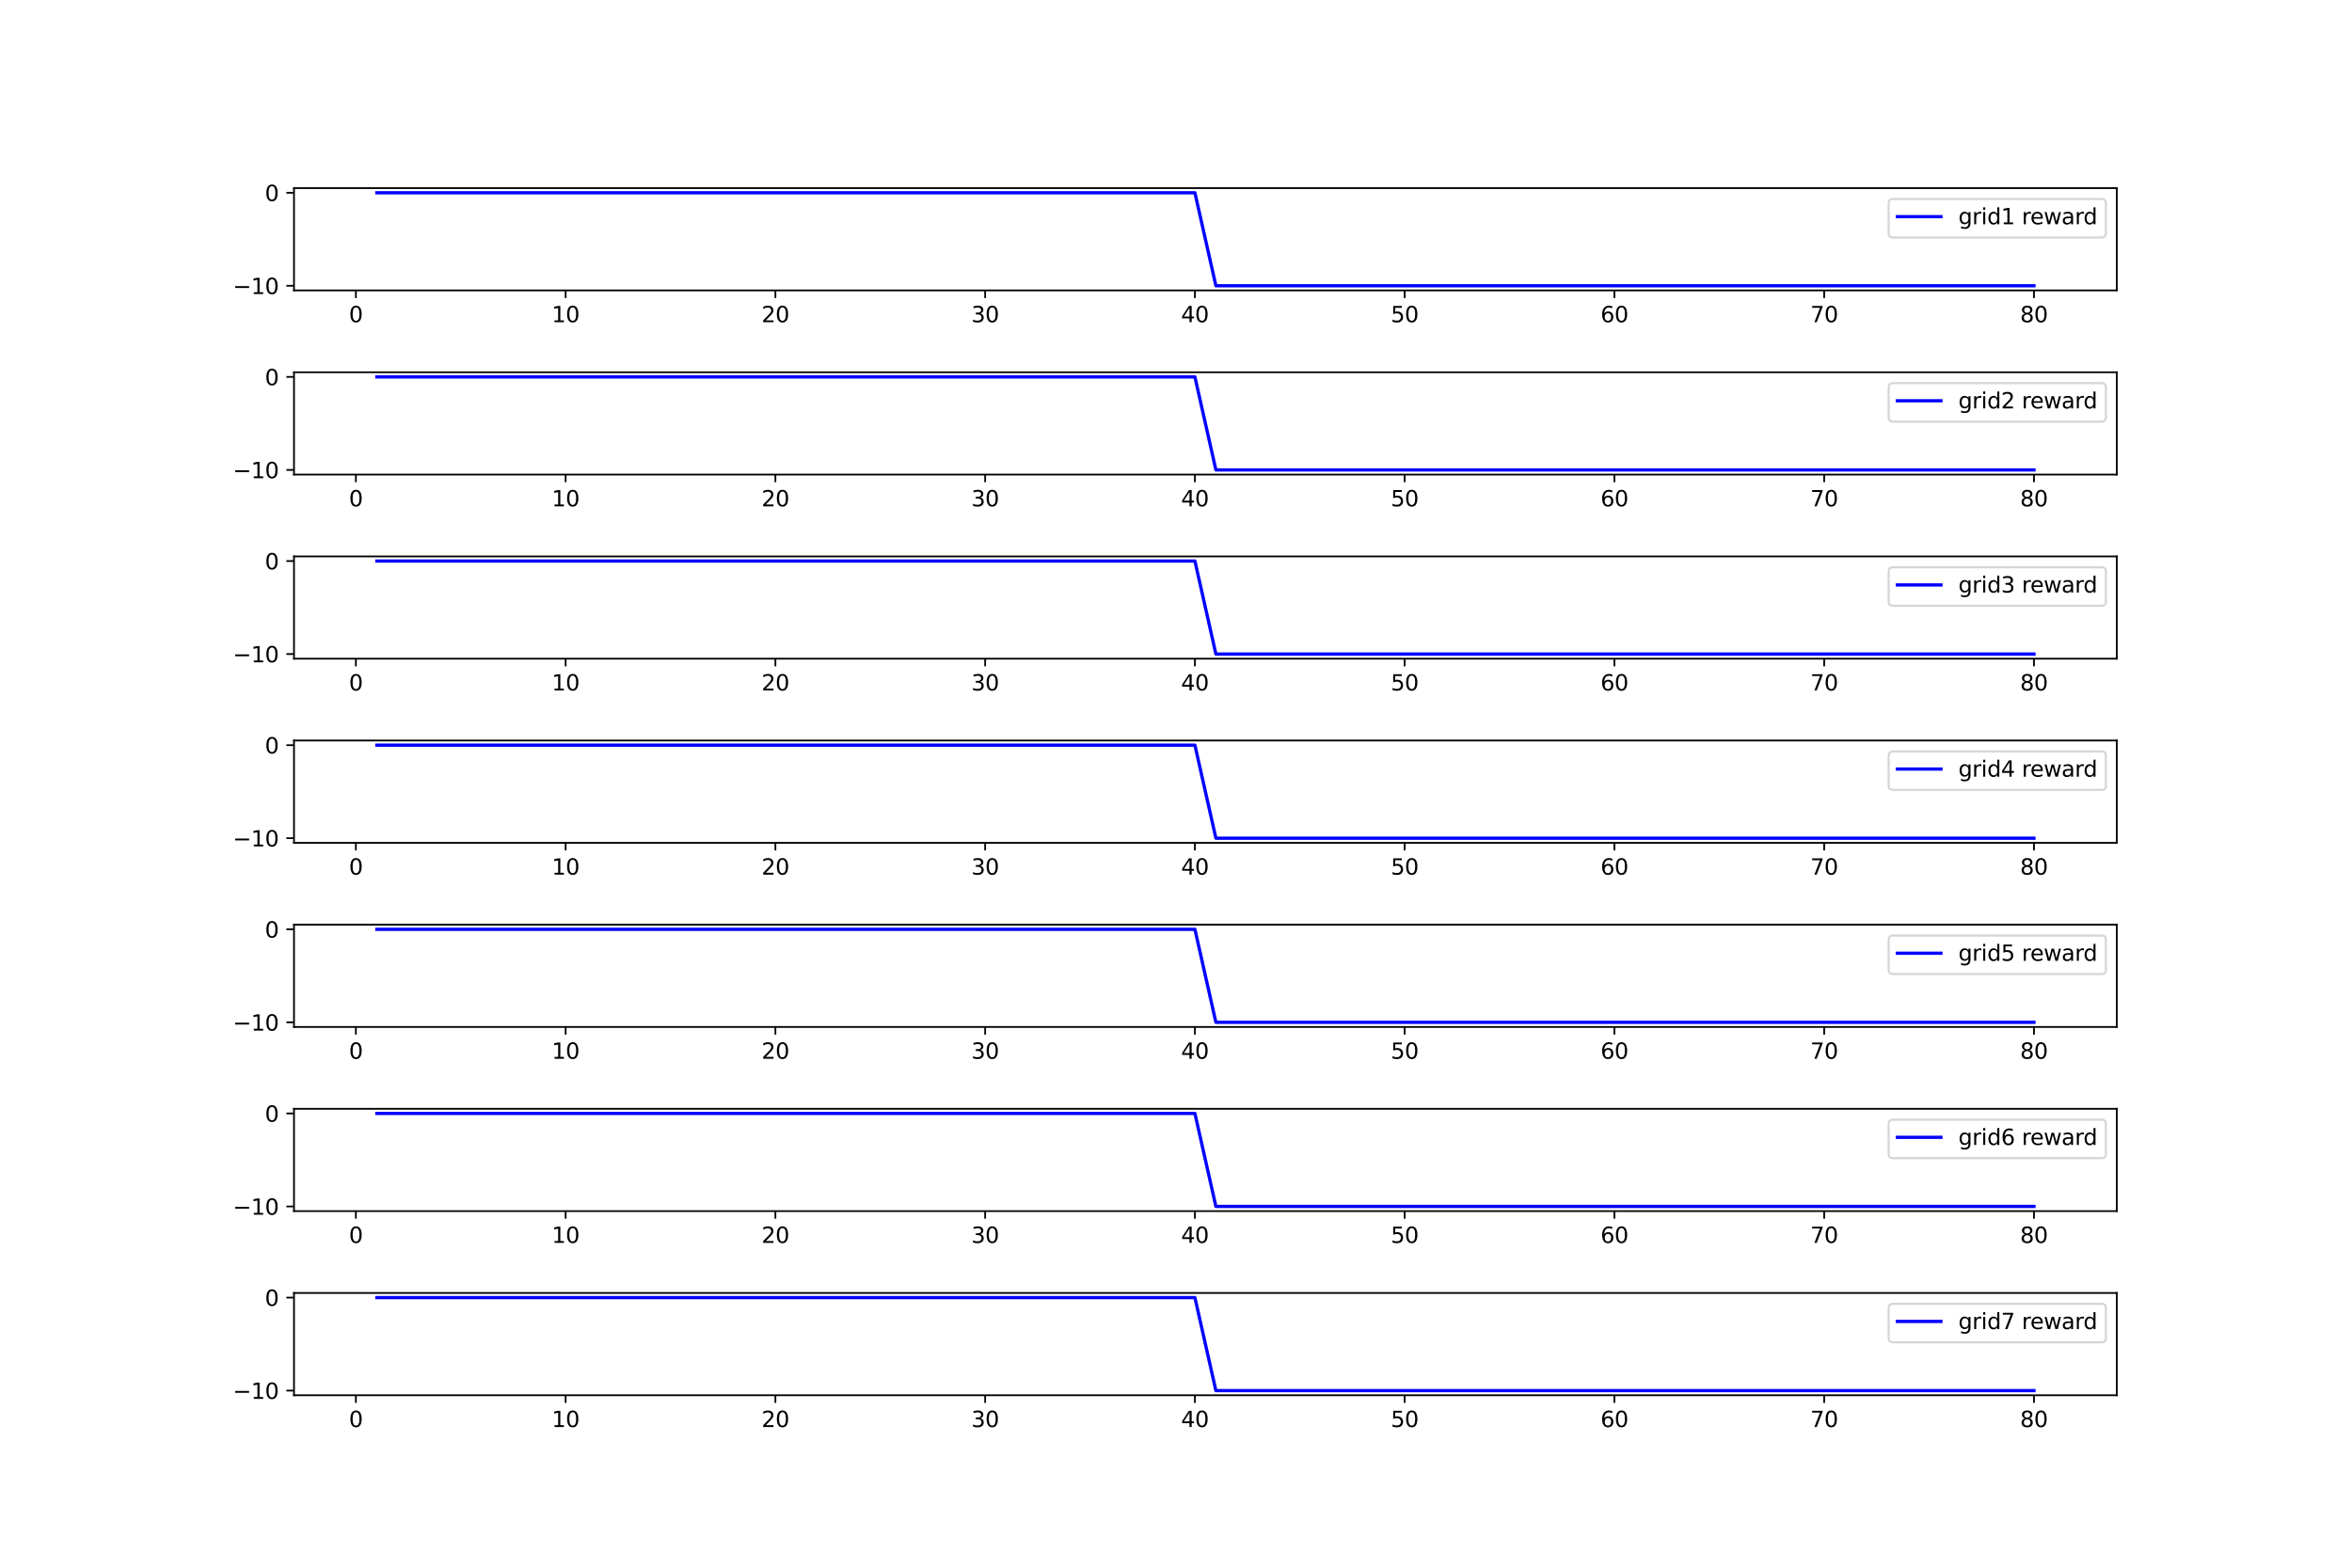 <?xml version="1.0" encoding="utf-8" standalone="no"?>
<!DOCTYPE svg PUBLIC "-//W3C//DTD SVG 1.1//EN"
  "http://www.w3.org/Graphics/SVG/1.1/DTD/svg11.dtd">
<svg xmlns:xlink="http://www.w3.org/1999/xlink" width="1080pt" height="720pt" viewBox="0 0 1080 720" xmlns="http://www.w3.org/2000/svg" version="1.1">
 <defs>
  <style type="text/css">*{stroke-linejoin: round; stroke-linecap: butt}</style>
 </defs>
 <g id="figure_1">
  <g id="patch_1">
   <path d="M 0 720 
L 1080 720 
L 1080 0 
L 0 0 
z
" style="fill: #ffffff"/>
  </g>
  <g id="axes_1">
   <g id="patch_2">
    <path d="M 135 133.383 
L 972 133.383 
L 972 86.4 
L 135 86.4 
z
" style="fill: #ffffff"/>
   </g>
   <g id="matplotlib.axis_1">
    <g id="xtick_1">
     <g id="line2d_1">
      <defs>
       <path id="m7dcbf56ebf" d="M 0 0 
L 0 3.5 
" style="stroke: #000000; stroke-width: 0.8"/>
      </defs>
      <g>
       <use xlink:href="#m7dcbf56ebf" x="163.414" y="133.383" style="stroke: #000000; stroke-width: 0.8"/>
      </g>
     </g>
     <g id="text_1">
      <!-- 0 -->
      <g transform="translate(160.232 147.981) scale(0.1 -0.1)">
       <defs>
        <path id="DejaVuSans-30" d="M 2034 4250 
Q 1547 4250 1301 3770 
Q 1056 3291 1056 2328 
Q 1056 1369 1301 889 
Q 1547 409 2034 409 
Q 2525 409 2770 889 
Q 3016 1369 3016 2328 
Q 3016 3291 2770 3770 
Q 2525 4250 2034 4250 
z
M 2034 4750 
Q 2819 4750 3233 4129 
Q 3647 3509 3647 2328 
Q 3647 1150 3233 529 
Q 2819 -91 2034 -91 
Q 1250 -91 836 529 
Q 422 1150 422 2328 
Q 422 3509 836 4129 
Q 1250 4750 2034 4750 
z
" transform="scale(0.016)"/>
       </defs>
       <use xlink:href="#DejaVuSans-30"/>
      </g>
     </g>
    </g>
    <g id="xtick_2">
     <g id="line2d_2">
      <g>
       <use xlink:href="#m7dcbf56ebf" x="259.731" y="133.383" style="stroke: #000000; stroke-width: 0.8"/>
      </g>
     </g>
     <g id="text_2">
      <!-- 10 -->
      <g transform="translate(253.369 147.981) scale(0.1 -0.1)">
       <defs>
        <path id="DejaVuSans-31" d="M 794 531 
L 1825 531 
L 1825 4091 
L 703 3866 
L 703 4441 
L 1819 4666 
L 2450 4666 
L 2450 531 
L 3481 531 
L 3481 0 
L 794 0 
L 794 531 
z
" transform="scale(0.016)"/>
       </defs>
       <use xlink:href="#DejaVuSans-31"/>
       <use xlink:href="#DejaVuSans-30" x="63.623"/>
      </g>
     </g>
    </g>
    <g id="xtick_3">
     <g id="line2d_3">
      <g>
       <use xlink:href="#m7dcbf56ebf" x="356.049" y="133.383" style="stroke: #000000; stroke-width: 0.8"/>
      </g>
     </g>
     <g id="text_3">
      <!-- 20 -->
      <g transform="translate(349.686 147.981) scale(0.1 -0.1)">
       <defs>
        <path id="DejaVuSans-32" d="M 1228 531 
L 3431 531 
L 3431 0 
L 469 0 
L 469 531 
Q 828 903 1448 1529 
Q 2069 2156 2228 2338 
Q 2531 2678 2651 2914 
Q 2772 3150 2772 3378 
Q 2772 3750 2511 3984 
Q 2250 4219 1831 4219 
Q 1534 4219 1204 4116 
Q 875 4013 500 3803 
L 500 4441 
Q 881 4594 1212 4672 
Q 1544 4750 1819 4750 
Q 2544 4750 2975 4387 
Q 3406 4025 3406 3419 
Q 3406 3131 3298 2873 
Q 3191 2616 2906 2266 
Q 2828 2175 2409 1742 
Q 1991 1309 1228 531 
z
" transform="scale(0.016)"/>
       </defs>
       <use xlink:href="#DejaVuSans-32"/>
       <use xlink:href="#DejaVuSans-30" x="63.623"/>
      </g>
     </g>
    </g>
    <g id="xtick_4">
     <g id="line2d_4">
      <g>
       <use xlink:href="#m7dcbf56ebf" x="452.367" y="133.383" style="stroke: #000000; stroke-width: 0.8"/>
      </g>
     </g>
     <g id="text_4">
      <!-- 30 -->
      <g transform="translate(446.004 147.981) scale(0.1 -0.1)">
       <defs>
        <path id="DejaVuSans-33" d="M 2597 2516 
Q 3050 2419 3304 2112 
Q 3559 1806 3559 1356 
Q 3559 666 3084 287 
Q 2609 -91 1734 -91 
Q 1441 -91 1130 -33 
Q 819 25 488 141 
L 488 750 
Q 750 597 1062 519 
Q 1375 441 1716 441 
Q 2309 441 2620 675 
Q 2931 909 2931 1356 
Q 2931 1769 2642 2001 
Q 2353 2234 1838 2234 
L 1294 2234 
L 1294 2753 
L 1863 2753 
Q 2328 2753 2575 2939 
Q 2822 3125 2822 3475 
Q 2822 3834 2567 4026 
Q 2313 4219 1838 4219 
Q 1578 4219 1281 4162 
Q 984 4106 628 3988 
L 628 4550 
Q 988 4650 1302 4700 
Q 1616 4750 1894 4750 
Q 2613 4750 3031 4423 
Q 3450 4097 3450 3541 
Q 3450 3153 3228 2886 
Q 3006 2619 2597 2516 
z
" transform="scale(0.016)"/>
       </defs>
       <use xlink:href="#DejaVuSans-33"/>
       <use xlink:href="#DejaVuSans-30" x="63.623"/>
      </g>
     </g>
    </g>
    <g id="xtick_5">
     <g id="line2d_5">
      <g>
       <use xlink:href="#m7dcbf56ebf" x="548.684" y="133.383" style="stroke: #000000; stroke-width: 0.8"/>
      </g>
     </g>
     <g id="text_5">
      <!-- 40 -->
      <g transform="translate(542.322 147.981) scale(0.1 -0.1)">
       <defs>
        <path id="DejaVuSans-34" d="M 2419 4116 
L 825 1625 
L 2419 1625 
L 2419 4116 
z
M 2253 4666 
L 3047 4666 
L 3047 1625 
L 3713 1625 
L 3713 1100 
L 3047 1100 
L 3047 0 
L 2419 0 
L 2419 1100 
L 313 1100 
L 313 1709 
L 2253 4666 
z
" transform="scale(0.016)"/>
       </defs>
       <use xlink:href="#DejaVuSans-34"/>
       <use xlink:href="#DejaVuSans-30" x="63.623"/>
      </g>
     </g>
    </g>
    <g id="xtick_6">
     <g id="line2d_6">
      <g>
       <use xlink:href="#m7dcbf56ebf" x="645.002" y="133.383" style="stroke: #000000; stroke-width: 0.8"/>
      </g>
     </g>
     <g id="text_6">
      <!-- 50 -->
      <g transform="translate(638.639 147.981) scale(0.1 -0.1)">
       <defs>
        <path id="DejaVuSans-35" d="M 691 4666 
L 3169 4666 
L 3169 4134 
L 1269 4134 
L 1269 2991 
Q 1406 3038 1543 3061 
Q 1681 3084 1819 3084 
Q 2600 3084 3056 2656 
Q 3513 2228 3513 1497 
Q 3513 744 3044 326 
Q 2575 -91 1722 -91 
Q 1428 -91 1123 -41 
Q 819 9 494 109 
L 494 744 
Q 775 591 1075 516 
Q 1375 441 1709 441 
Q 2250 441 2565 725 
Q 2881 1009 2881 1497 
Q 2881 1984 2565 2268 
Q 2250 2553 1709 2553 
Q 1456 2553 1204 2497 
Q 953 2441 691 2322 
L 691 4666 
z
" transform="scale(0.016)"/>
       </defs>
       <use xlink:href="#DejaVuSans-35"/>
       <use xlink:href="#DejaVuSans-30" x="63.623"/>
      </g>
     </g>
    </g>
    <g id="xtick_7">
     <g id="line2d_7">
      <g>
       <use xlink:href="#m7dcbf56ebf" x="741.319" y="133.383" style="stroke: #000000; stroke-width: 0.8"/>
      </g>
     </g>
     <g id="text_7">
      <!-- 60 -->
      <g transform="translate(734.957 147.981) scale(0.1 -0.1)">
       <defs>
        <path id="DejaVuSans-36" d="M 2113 2584 
Q 1688 2584 1439 2293 
Q 1191 2003 1191 1497 
Q 1191 994 1439 701 
Q 1688 409 2113 409 
Q 2538 409 2786 701 
Q 3034 994 3034 1497 
Q 3034 2003 2786 2293 
Q 2538 2584 2113 2584 
z
M 3366 4563 
L 3366 3988 
Q 3128 4100 2886 4159 
Q 2644 4219 2406 4219 
Q 1781 4219 1451 3797 
Q 1122 3375 1075 2522 
Q 1259 2794 1537 2939 
Q 1816 3084 2150 3084 
Q 2853 3084 3261 2657 
Q 3669 2231 3669 1497 
Q 3669 778 3244 343 
Q 2819 -91 2113 -91 
Q 1303 -91 875 529 
Q 447 1150 447 2328 
Q 447 3434 972 4092 
Q 1497 4750 2381 4750 
Q 2619 4750 2861 4703 
Q 3103 4656 3366 4563 
z
" transform="scale(0.016)"/>
       </defs>
       <use xlink:href="#DejaVuSans-36"/>
       <use xlink:href="#DejaVuSans-30" x="63.623"/>
      </g>
     </g>
    </g>
    <g id="xtick_8">
     <g id="line2d_8">
      <g>
       <use xlink:href="#m7dcbf56ebf" x="837.637" y="133.383" style="stroke: #000000; stroke-width: 0.8"/>
      </g>
     </g>
     <g id="text_8">
      <!-- 70 -->
      <g transform="translate(831.274 147.981) scale(0.1 -0.1)">
       <defs>
        <path id="DejaVuSans-37" d="M 525 4666 
L 3525 4666 
L 3525 4397 
L 1831 0 
L 1172 0 
L 2766 4134 
L 525 4134 
L 525 4666 
z
" transform="scale(0.016)"/>
       </defs>
       <use xlink:href="#DejaVuSans-37"/>
       <use xlink:href="#DejaVuSans-30" x="63.623"/>
      </g>
     </g>
    </g>
    <g id="xtick_9">
     <g id="line2d_9">
      <g>
       <use xlink:href="#m7dcbf56ebf" x="933.955" y="133.383" style="stroke: #000000; stroke-width: 0.8"/>
      </g>
     </g>
     <g id="text_9">
      <!-- 80 -->
      <g transform="translate(927.592 147.981) scale(0.1 -0.1)">
       <defs>
        <path id="DejaVuSans-38" d="M 2034 2216 
Q 1584 2216 1326 1975 
Q 1069 1734 1069 1313 
Q 1069 891 1326 650 
Q 1584 409 2034 409 
Q 2484 409 2743 651 
Q 3003 894 3003 1313 
Q 3003 1734 2745 1975 
Q 2488 2216 2034 2216 
z
M 1403 2484 
Q 997 2584 770 2862 
Q 544 3141 544 3541 
Q 544 4100 942 4425 
Q 1341 4750 2034 4750 
Q 2731 4750 3128 4425 
Q 3525 4100 3525 3541 
Q 3525 3141 3298 2862 
Q 3072 2584 2669 2484 
Q 3125 2378 3379 2068 
Q 3634 1759 3634 1313 
Q 3634 634 3220 271 
Q 2806 -91 2034 -91 
Q 1263 -91 848 271 
Q 434 634 434 1313 
Q 434 1759 690 2068 
Q 947 2378 1403 2484 
z
M 1172 3481 
Q 1172 3119 1398 2916 
Q 1625 2713 2034 2713 
Q 2441 2713 2670 2916 
Q 2900 3119 2900 3481 
Q 2900 3844 2670 4047 
Q 2441 4250 2034 4250 
Q 1625 4250 1398 4047 
Q 1172 3844 1172 3481 
z
" transform="scale(0.016)"/>
       </defs>
       <use xlink:href="#DejaVuSans-38"/>
       <use xlink:href="#DejaVuSans-30" x="63.623"/>
      </g>
     </g>
    </g>
   </g>
   <g id="matplotlib.axis_2">
    <g id="ytick_1">
     <g id="line2d_10">
      <defs>
       <path id="meeeacdab08" d="M 0 0 
L -3.5 0 
" style="stroke: #000000; stroke-width: 0.8"/>
      </defs>
      <g>
       <use xlink:href="#meeeacdab08" x="135" y="131.247" style="stroke: #000000; stroke-width: 0.8"/>
      </g>
     </g>
     <g id="text_10">
      <!-- −10 -->
      <g transform="translate(106.895 135.047) scale(0.1 -0.1)">
       <defs>
        <path id="DejaVuSans-2212" d="M 678 2272 
L 4684 2272 
L 4684 1741 
L 678 1741 
L 678 2272 
z
" transform="scale(0.016)"/>
       </defs>
       <use xlink:href="#DejaVuSans-2212"/>
       <use xlink:href="#DejaVuSans-31" x="83.789"/>
       <use xlink:href="#DejaVuSans-30" x="147.412"/>
      </g>
     </g>
    </g>
    <g id="ytick_2">
     <g id="line2d_11">
      <g>
       <use xlink:href="#meeeacdab08" x="135" y="88.536" style="stroke: #000000; stroke-width: 0.8"/>
      </g>
     </g>
     <g id="text_11">
      <!-- 0 -->
      <g transform="translate(121.638 92.335) scale(0.1 -0.1)">
       <use xlink:href="#DejaVuSans-30"/>
      </g>
     </g>
    </g>
   </g>
   <g id="line2d_12">
    <path d="M 173.045 88.536 
L 182.677 88.536 
L 192.309 88.536 
L 201.941 88.536 
L 211.572 88.536 
L 221.204 88.536 
L 230.836 88.536 
L 240.468 88.536 
L 250.1 88.536 
L 259.731 88.536 
L 269.363 88.536 
L 278.995 88.536 
L 288.627 88.536 
L 298.258 88.536 
L 307.89 88.536 
L 317.522 88.536 
L 327.154 88.536 
L 336.785 88.536 
L 346.417 88.536 
L 356.049 88.536 
L 365.681 88.536 
L 375.312 88.536 
L 384.944 88.536 
L 394.576 88.536 
L 404.208 88.536 
L 413.839 88.536 
L 423.471 88.536 
L 433.103 88.536 
L 442.735 88.536 
L 452.367 88.536 
L 461.998 88.536 
L 471.63 88.536 
L 481.262 88.536 
L 490.894 88.536 
L 500.525 88.536 
L 510.157 88.536 
L 519.789 88.536 
L 529.421 88.536 
L 539.052 88.536 
L 548.684 88.536 
L 558.316 131.247 
L 567.948 131.247 
L 577.579 131.247 
L 587.211 131.247 
L 596.843 131.247 
L 606.475 131.247 
L 616.106 131.247 
L 625.738 131.247 
L 635.37 131.247 
L 645.002 131.247 
L 654.633 131.247 
L 664.265 131.247 
L 673.897 131.247 
L 683.529 131.247 
L 693.161 131.247 
L 702.792 131.247 
L 712.424 131.247 
L 722.056 131.247 
L 731.688 131.247 
L 741.319 131.247 
L 750.951 131.247 
L 760.583 131.247 
L 770.215 131.247 
L 779.846 131.247 
L 789.478 131.247 
L 799.11 131.247 
L 808.742 131.247 
L 818.373 131.247 
L 828.005 131.247 
L 837.637 131.247 
L 847.269 131.247 
L 856.9 131.247 
L 866.532 131.247 
L 876.164 131.247 
L 885.796 131.247 
L 895.428 131.247 
L 905.059 131.247 
L 914.691 131.247 
L 924.323 131.247 
L 933.955 131.247 
" clip-path="url(#pce2ad3b64c)" style="fill: none; stroke: #0000ff; stroke-width: 1.5; stroke-linecap: square"/>
   </g>
   <g id="patch_3">
    <path d="M 135 133.383 
L 135 86.4 
" style="fill: none; stroke: #000000; stroke-width: 0.8; stroke-linejoin: miter; stroke-linecap: square"/>
   </g>
   <g id="patch_4">
    <path d="M 972 133.383 
L 972 86.4 
" style="fill: none; stroke: #000000; stroke-width: 0.8; stroke-linejoin: miter; stroke-linecap: square"/>
   </g>
   <g id="patch_5">
    <path d="M 135 133.383 
L 972 133.383 
" style="fill: none; stroke: #000000; stroke-width: 0.8; stroke-linejoin: miter; stroke-linecap: square"/>
   </g>
   <g id="patch_6">
    <path d="M 135 86.4 
L 972 86.4 
" style="fill: none; stroke: #000000; stroke-width: 0.8; stroke-linejoin: miter; stroke-linecap: square"/>
   </g>
   <g id="legend_1">
    <g id="patch_7">
     <path d="M 869.244 109.078 
L 965 109.078 
Q 967 109.078 967 107.078 
L 967 93.4 
Q 967 91.4 965 91.4 
L 869.244 91.4 
Q 867.244 91.4 867.244 93.4 
L 867.244 107.078 
Q 867.244 109.078 869.244 109.078 
z
" style="fill: #ffffff; opacity: 0.8; stroke: #cccccc; stroke-linejoin: miter"/>
    </g>
    <g id="line2d_13">
     <path d="M 871.244 99.498 
L 881.244 99.498 
L 891.244 99.498 
" style="fill: none; stroke: #0000ff; stroke-width: 1.5; stroke-linecap: square"/>
    </g>
    <g id="text_12">
     <!-- grid1 reward -->
     <g transform="translate(899.244 102.998) scale(0.1 -0.1)">
      <defs>
       <path id="DejaVuSans-67" d="M 2906 1791 
Q 2906 2416 2648 2759 
Q 2391 3103 1925 3103 
Q 1463 3103 1205 2759 
Q 947 2416 947 1791 
Q 947 1169 1205 825 
Q 1463 481 1925 481 
Q 2391 481 2648 825 
Q 2906 1169 2906 1791 
z
M 3481 434 
Q 3481 -459 3084 -895 
Q 2688 -1331 1869 -1331 
Q 1566 -1331 1297 -1286 
Q 1028 -1241 775 -1147 
L 775 -588 
Q 1028 -725 1275 -790 
Q 1522 -856 1778 -856 
Q 2344 -856 2625 -561 
Q 2906 -266 2906 331 
L 2906 616 
Q 2728 306 2450 153 
Q 2172 0 1784 0 
Q 1141 0 747 490 
Q 353 981 353 1791 
Q 353 2603 747 3093 
Q 1141 3584 1784 3584 
Q 2172 3584 2450 3431 
Q 2728 3278 2906 2969 
L 2906 3500 
L 3481 3500 
L 3481 434 
z
" transform="scale(0.016)"/>
       <path id="DejaVuSans-72" d="M 2631 2963 
Q 2534 3019 2420 3045 
Q 2306 3072 2169 3072 
Q 1681 3072 1420 2755 
Q 1159 2438 1159 1844 
L 1159 0 
L 581 0 
L 581 3500 
L 1159 3500 
L 1159 2956 
Q 1341 3275 1631 3429 
Q 1922 3584 2338 3584 
Q 2397 3584 2469 3576 
Q 2541 3569 2628 3553 
L 2631 2963 
z
" transform="scale(0.016)"/>
       <path id="DejaVuSans-69" d="M 603 3500 
L 1178 3500 
L 1178 0 
L 603 0 
L 603 3500 
z
M 603 4863 
L 1178 4863 
L 1178 4134 
L 603 4134 
L 603 4863 
z
" transform="scale(0.016)"/>
       <path id="DejaVuSans-64" d="M 2906 2969 
L 2906 4863 
L 3481 4863 
L 3481 0 
L 2906 0 
L 2906 525 
Q 2725 213 2448 61 
Q 2172 -91 1784 -91 
Q 1150 -91 751 415 
Q 353 922 353 1747 
Q 353 2572 751 3078 
Q 1150 3584 1784 3584 
Q 2172 3584 2448 3432 
Q 2725 3281 2906 2969 
z
M 947 1747 
Q 947 1113 1208 752 
Q 1469 391 1925 391 
Q 2381 391 2643 752 
Q 2906 1113 2906 1747 
Q 2906 2381 2643 2742 
Q 2381 3103 1925 3103 
Q 1469 3103 1208 2742 
Q 947 2381 947 1747 
z
" transform="scale(0.016)"/>
       <path id="DejaVuSans-20" transform="scale(0.016)"/>
       <path id="DejaVuSans-65" d="M 3597 1894 
L 3597 1613 
L 953 1613 
Q 991 1019 1311 708 
Q 1631 397 2203 397 
Q 2534 397 2845 478 
Q 3156 559 3463 722 
L 3463 178 
Q 3153 47 2828 -22 
Q 2503 -91 2169 -91 
Q 1331 -91 842 396 
Q 353 884 353 1716 
Q 353 2575 817 3079 
Q 1281 3584 2069 3584 
Q 2775 3584 3186 3129 
Q 3597 2675 3597 1894 
z
M 3022 2063 
Q 3016 2534 2758 2815 
Q 2500 3097 2075 3097 
Q 1594 3097 1305 2825 
Q 1016 2553 972 2059 
L 3022 2063 
z
" transform="scale(0.016)"/>
       <path id="DejaVuSans-77" d="M 269 3500 
L 844 3500 
L 1563 769 
L 2278 3500 
L 2956 3500 
L 3675 769 
L 4391 3500 
L 4966 3500 
L 4050 0 
L 3372 0 
L 2619 2869 
L 1863 0 
L 1184 0 
L 269 3500 
z
" transform="scale(0.016)"/>
       <path id="DejaVuSans-61" d="M 2194 1759 
Q 1497 1759 1228 1600 
Q 959 1441 959 1056 
Q 959 750 1161 570 
Q 1363 391 1709 391 
Q 2188 391 2477 730 
Q 2766 1069 2766 1631 
L 2766 1759 
L 2194 1759 
z
M 3341 1997 
L 3341 0 
L 2766 0 
L 2766 531 
Q 2569 213 2275 61 
Q 1981 -91 1556 -91 
Q 1019 -91 701 211 
Q 384 513 384 1019 
Q 384 1609 779 1909 
Q 1175 2209 1959 2209 
L 2766 2209 
L 2766 2266 
Q 2766 2663 2505 2880 
Q 2244 3097 1772 3097 
Q 1472 3097 1187 3025 
Q 903 2953 641 2809 
L 641 3341 
Q 956 3463 1253 3523 
Q 1550 3584 1831 3584 
Q 2591 3584 2966 3190 
Q 3341 2797 3341 1997 
z
" transform="scale(0.016)"/>
      </defs>
      <use xlink:href="#DejaVuSans-67"/>
      <use xlink:href="#DejaVuSans-72" x="63.477"/>
      <use xlink:href="#DejaVuSans-69" x="104.59"/>
      <use xlink:href="#DejaVuSans-64" x="132.373"/>
      <use xlink:href="#DejaVuSans-31" x="195.85"/>
      <use xlink:href="#DejaVuSans-20" x="259.473"/>
      <use xlink:href="#DejaVuSans-72" x="291.26"/>
      <use xlink:href="#DejaVuSans-65" x="330.123"/>
      <use xlink:href="#DejaVuSans-77" x="391.646"/>
      <use xlink:href="#DejaVuSans-61" x="473.434"/>
      <use xlink:href="#DejaVuSans-72" x="534.713"/>
      <use xlink:href="#DejaVuSans-64" x="574.076"/>
     </g>
    </g>
   </g>
  </g>
  <g id="axes_2">
   <g id="patch_8">
    <path d="M 135 217.953 
L 972 217.953 
L 972 170.969 
L 135 170.969 
z
" style="fill: #ffffff"/>
   </g>
   <g id="matplotlib.axis_3">
    <g id="xtick_10">
     <g id="line2d_14">
      <g>
       <use xlink:href="#m7dcbf56ebf" x="163.414" y="217.953" style="stroke: #000000; stroke-width: 0.8"/>
      </g>
     </g>
     <g id="text_13">
      <!-- 0 -->
      <g transform="translate(160.232 232.551) scale(0.1 -0.1)">
       <use xlink:href="#DejaVuSans-30"/>
      </g>
     </g>
    </g>
    <g id="xtick_11">
     <g id="line2d_15">
      <g>
       <use xlink:href="#m7dcbf56ebf" x="259.731" y="217.953" style="stroke: #000000; stroke-width: 0.8"/>
      </g>
     </g>
     <g id="text_14">
      <!-- 10 -->
      <g transform="translate(253.369 232.551) scale(0.1 -0.1)">
       <use xlink:href="#DejaVuSans-31"/>
       <use xlink:href="#DejaVuSans-30" x="63.623"/>
      </g>
     </g>
    </g>
    <g id="xtick_12">
     <g id="line2d_16">
      <g>
       <use xlink:href="#m7dcbf56ebf" x="356.049" y="217.953" style="stroke: #000000; stroke-width: 0.8"/>
      </g>
     </g>
     <g id="text_15">
      <!-- 20 -->
      <g transform="translate(349.686 232.551) scale(0.1 -0.1)">
       <use xlink:href="#DejaVuSans-32"/>
       <use xlink:href="#DejaVuSans-30" x="63.623"/>
      </g>
     </g>
    </g>
    <g id="xtick_13">
     <g id="line2d_17">
      <g>
       <use xlink:href="#m7dcbf56ebf" x="452.367" y="217.953" style="stroke: #000000; stroke-width: 0.8"/>
      </g>
     </g>
     <g id="text_16">
      <!-- 30 -->
      <g transform="translate(446.004 232.551) scale(0.1 -0.1)">
       <use xlink:href="#DejaVuSans-33"/>
       <use xlink:href="#DejaVuSans-30" x="63.623"/>
      </g>
     </g>
    </g>
    <g id="xtick_14">
     <g id="line2d_18">
      <g>
       <use xlink:href="#m7dcbf56ebf" x="548.684" y="217.953" style="stroke: #000000; stroke-width: 0.8"/>
      </g>
     </g>
     <g id="text_17">
      <!-- 40 -->
      <g transform="translate(542.322 232.551) scale(0.1 -0.1)">
       <use xlink:href="#DejaVuSans-34"/>
       <use xlink:href="#DejaVuSans-30" x="63.623"/>
      </g>
     </g>
    </g>
    <g id="xtick_15">
     <g id="line2d_19">
      <g>
       <use xlink:href="#m7dcbf56ebf" x="645.002" y="217.953" style="stroke: #000000; stroke-width: 0.8"/>
      </g>
     </g>
     <g id="text_18">
      <!-- 50 -->
      <g transform="translate(638.639 232.551) scale(0.1 -0.1)">
       <use xlink:href="#DejaVuSans-35"/>
       <use xlink:href="#DejaVuSans-30" x="63.623"/>
      </g>
     </g>
    </g>
    <g id="xtick_16">
     <g id="line2d_20">
      <g>
       <use xlink:href="#m7dcbf56ebf" x="741.319" y="217.953" style="stroke: #000000; stroke-width: 0.8"/>
      </g>
     </g>
     <g id="text_19">
      <!-- 60 -->
      <g transform="translate(734.957 232.551) scale(0.1 -0.1)">
       <use xlink:href="#DejaVuSans-36"/>
       <use xlink:href="#DejaVuSans-30" x="63.623"/>
      </g>
     </g>
    </g>
    <g id="xtick_17">
     <g id="line2d_21">
      <g>
       <use xlink:href="#m7dcbf56ebf" x="837.637" y="217.953" style="stroke: #000000; stroke-width: 0.8"/>
      </g>
     </g>
     <g id="text_20">
      <!-- 70 -->
      <g transform="translate(831.274 232.551) scale(0.1 -0.1)">
       <use xlink:href="#DejaVuSans-37"/>
       <use xlink:href="#DejaVuSans-30" x="63.623"/>
      </g>
     </g>
    </g>
    <g id="xtick_18">
     <g id="line2d_22">
      <g>
       <use xlink:href="#m7dcbf56ebf" x="933.955" y="217.953" style="stroke: #000000; stroke-width: 0.8"/>
      </g>
     </g>
     <g id="text_21">
      <!-- 80 -->
      <g transform="translate(927.592 232.551) scale(0.1 -0.1)">
       <use xlink:href="#DejaVuSans-38"/>
       <use xlink:href="#DejaVuSans-30" x="63.623"/>
      </g>
     </g>
    </g>
   </g>
   <g id="matplotlib.axis_4">
    <g id="ytick_3">
     <g id="line2d_23">
      <g>
       <use xlink:href="#meeeacdab08" x="135" y="215.817" style="stroke: #000000; stroke-width: 0.8"/>
      </g>
     </g>
     <g id="text_22">
      <!-- −10 -->
      <g transform="translate(106.895 219.616) scale(0.1 -0.1)">
       <use xlink:href="#DejaVuSans-2212"/>
       <use xlink:href="#DejaVuSans-31" x="83.789"/>
       <use xlink:href="#DejaVuSans-30" x="147.412"/>
      </g>
     </g>
    </g>
    <g id="ytick_4">
     <g id="line2d_24">
      <g>
       <use xlink:href="#meeeacdab08" x="135" y="173.105" style="stroke: #000000; stroke-width: 0.8"/>
      </g>
     </g>
     <g id="text_23">
      <!-- 0 -->
      <g transform="translate(121.638 176.904) scale(0.1 -0.1)">
       <use xlink:href="#DejaVuSans-30"/>
      </g>
     </g>
    </g>
   </g>
   <g id="line2d_25">
    <path d="M 173.045 173.105 
L 182.677 173.105 
L 192.309 173.105 
L 201.941 173.105 
L 211.572 173.105 
L 221.204 173.105 
L 230.836 173.105 
L 240.468 173.105 
L 250.1 173.105 
L 259.731 173.105 
L 269.363 173.105 
L 278.995 173.105 
L 288.627 173.105 
L 298.258 173.105 
L 307.89 173.105 
L 317.522 173.105 
L 327.154 173.105 
L 336.785 173.105 
L 346.417 173.105 
L 356.049 173.105 
L 365.681 173.105 
L 375.312 173.105 
L 384.944 173.105 
L 394.576 173.105 
L 404.208 173.105 
L 413.839 173.105 
L 423.471 173.105 
L 433.103 173.105 
L 442.735 173.105 
L 452.367 173.105 
L 461.998 173.105 
L 471.63 173.105 
L 481.262 173.105 
L 490.894 173.105 
L 500.525 173.105 
L 510.157 173.105 
L 519.789 173.105 
L 529.421 173.105 
L 539.052 173.105 
L 548.684 173.105 
L 558.316 215.817 
L 567.948 215.817 
L 577.579 215.817 
L 587.211 215.817 
L 596.843 215.817 
L 606.475 215.817 
L 616.106 215.817 
L 625.738 215.817 
L 635.37 215.817 
L 645.002 215.817 
L 654.633 215.817 
L 664.265 215.817 
L 673.897 215.817 
L 683.529 215.817 
L 693.161 215.817 
L 702.792 215.817 
L 712.424 215.817 
L 722.056 215.817 
L 731.688 215.817 
L 741.319 215.817 
L 750.951 215.817 
L 760.583 215.817 
L 770.215 215.817 
L 779.846 215.817 
L 789.478 215.817 
L 799.11 215.817 
L 808.742 215.817 
L 818.373 215.817 
L 828.005 215.817 
L 837.637 215.817 
L 847.269 215.817 
L 856.9 215.817 
L 866.532 215.817 
L 876.164 215.817 
L 885.796 215.817 
L 895.428 215.817 
L 905.059 215.817 
L 914.691 215.817 
L 924.323 215.817 
L 933.955 215.817 
" clip-path="url(#p2e35d9be62)" style="fill: none; stroke: #0000ff; stroke-width: 1.5; stroke-linecap: square"/>
   </g>
   <g id="patch_9">
    <path d="M 135 217.953 
L 135 170.969 
" style="fill: none; stroke: #000000; stroke-width: 0.8; stroke-linejoin: miter; stroke-linecap: square"/>
   </g>
   <g id="patch_10">
    <path d="M 972 217.953 
L 972 170.969 
" style="fill: none; stroke: #000000; stroke-width: 0.8; stroke-linejoin: miter; stroke-linecap: square"/>
   </g>
   <g id="patch_11">
    <path d="M 135 217.953 
L 972 217.953 
" style="fill: none; stroke: #000000; stroke-width: 0.8; stroke-linejoin: miter; stroke-linecap: square"/>
   </g>
   <g id="patch_12">
    <path d="M 135 170.969 
L 972 170.969 
" style="fill: none; stroke: #000000; stroke-width: 0.8; stroke-linejoin: miter; stroke-linecap: square"/>
   </g>
   <g id="legend_2">
    <g id="patch_13">
     <path d="M 869.244 193.648 
L 965 193.648 
Q 967 193.648 967 191.648 
L 967 177.969 
Q 967 175.969 965 175.969 
L 869.244 175.969 
Q 867.244 175.969 867.244 177.969 
L 867.244 191.648 
Q 867.244 193.648 869.244 193.648 
z
" style="fill: #ffffff; opacity: 0.8; stroke: #cccccc; stroke-linejoin: miter"/>
    </g>
    <g id="line2d_26">
     <path d="M 871.244 184.068 
L 881.244 184.068 
L 891.244 184.068 
" style="fill: none; stroke: #0000ff; stroke-width: 1.5; stroke-linecap: square"/>
    </g>
    <g id="text_24">
     <!-- grid2 reward -->
     <g transform="translate(899.244 187.568) scale(0.1 -0.1)">
      <use xlink:href="#DejaVuSans-67"/>
      <use xlink:href="#DejaVuSans-72" x="63.477"/>
      <use xlink:href="#DejaVuSans-69" x="104.59"/>
      <use xlink:href="#DejaVuSans-64" x="132.373"/>
      <use xlink:href="#DejaVuSans-32" x="195.85"/>
      <use xlink:href="#DejaVuSans-20" x="259.473"/>
      <use xlink:href="#DejaVuSans-72" x="291.26"/>
      <use xlink:href="#DejaVuSans-65" x="330.123"/>
      <use xlink:href="#DejaVuSans-77" x="391.646"/>
      <use xlink:href="#DejaVuSans-61" x="473.434"/>
      <use xlink:href="#DejaVuSans-72" x="534.713"/>
      <use xlink:href="#DejaVuSans-64" x="574.076"/>
     </g>
    </g>
   </g>
  </g>
  <g id="axes_3">
   <g id="patch_14">
    <path d="M 135 302.522 
L 972 302.522 
L 972 255.539 
L 135 255.539 
z
" style="fill: #ffffff"/>
   </g>
   <g id="matplotlib.axis_5">
    <g id="xtick_19">
     <g id="line2d_27">
      <g>
       <use xlink:href="#m7dcbf56ebf" x="163.414" y="302.522" style="stroke: #000000; stroke-width: 0.8"/>
      </g>
     </g>
     <g id="text_25">
      <!-- 0 -->
      <g transform="translate(160.232 317.12) scale(0.1 -0.1)">
       <use xlink:href="#DejaVuSans-30"/>
      </g>
     </g>
    </g>
    <g id="xtick_20">
     <g id="line2d_28">
      <g>
       <use xlink:href="#m7dcbf56ebf" x="259.731" y="302.522" style="stroke: #000000; stroke-width: 0.8"/>
      </g>
     </g>
     <g id="text_26">
      <!-- 10 -->
      <g transform="translate(253.369 317.12) scale(0.1 -0.1)">
       <use xlink:href="#DejaVuSans-31"/>
       <use xlink:href="#DejaVuSans-30" x="63.623"/>
      </g>
     </g>
    </g>
    <g id="xtick_21">
     <g id="line2d_29">
      <g>
       <use xlink:href="#m7dcbf56ebf" x="356.049" y="302.522" style="stroke: #000000; stroke-width: 0.8"/>
      </g>
     </g>
     <g id="text_27">
      <!-- 20 -->
      <g transform="translate(349.686 317.12) scale(0.1 -0.1)">
       <use xlink:href="#DejaVuSans-32"/>
       <use xlink:href="#DejaVuSans-30" x="63.623"/>
      </g>
     </g>
    </g>
    <g id="xtick_22">
     <g id="line2d_30">
      <g>
       <use xlink:href="#m7dcbf56ebf" x="452.367" y="302.522" style="stroke: #000000; stroke-width: 0.8"/>
      </g>
     </g>
     <g id="text_28">
      <!-- 30 -->
      <g transform="translate(446.004 317.12) scale(0.1 -0.1)">
       <use xlink:href="#DejaVuSans-33"/>
       <use xlink:href="#DejaVuSans-30" x="63.623"/>
      </g>
     </g>
    </g>
    <g id="xtick_23">
     <g id="line2d_31">
      <g>
       <use xlink:href="#m7dcbf56ebf" x="548.684" y="302.522" style="stroke: #000000; stroke-width: 0.8"/>
      </g>
     </g>
     <g id="text_29">
      <!-- 40 -->
      <g transform="translate(542.322 317.12) scale(0.1 -0.1)">
       <use xlink:href="#DejaVuSans-34"/>
       <use xlink:href="#DejaVuSans-30" x="63.623"/>
      </g>
     </g>
    </g>
    <g id="xtick_24">
     <g id="line2d_32">
      <g>
       <use xlink:href="#m7dcbf56ebf" x="645.002" y="302.522" style="stroke: #000000; stroke-width: 0.8"/>
      </g>
     </g>
     <g id="text_30">
      <!-- 50 -->
      <g transform="translate(638.639 317.12) scale(0.1 -0.1)">
       <use xlink:href="#DejaVuSans-35"/>
       <use xlink:href="#DejaVuSans-30" x="63.623"/>
      </g>
     </g>
    </g>
    <g id="xtick_25">
     <g id="line2d_33">
      <g>
       <use xlink:href="#m7dcbf56ebf" x="741.319" y="302.522" style="stroke: #000000; stroke-width: 0.8"/>
      </g>
     </g>
     <g id="text_31">
      <!-- 60 -->
      <g transform="translate(734.957 317.12) scale(0.1 -0.1)">
       <use xlink:href="#DejaVuSans-36"/>
       <use xlink:href="#DejaVuSans-30" x="63.623"/>
      </g>
     </g>
    </g>
    <g id="xtick_26">
     <g id="line2d_34">
      <g>
       <use xlink:href="#m7dcbf56ebf" x="837.637" y="302.522" style="stroke: #000000; stroke-width: 0.8"/>
      </g>
     </g>
     <g id="text_32">
      <!-- 70 -->
      <g transform="translate(831.274 317.12) scale(0.1 -0.1)">
       <use xlink:href="#DejaVuSans-37"/>
       <use xlink:href="#DejaVuSans-30" x="63.623"/>
      </g>
     </g>
    </g>
    <g id="xtick_27">
     <g id="line2d_35">
      <g>
       <use xlink:href="#m7dcbf56ebf" x="933.955" y="302.522" style="stroke: #000000; stroke-width: 0.8"/>
      </g>
     </g>
     <g id="text_33">
      <!-- 80 -->
      <g transform="translate(927.592 317.12) scale(0.1 -0.1)">
       <use xlink:href="#DejaVuSans-38"/>
       <use xlink:href="#DejaVuSans-30" x="63.623"/>
      </g>
     </g>
    </g>
   </g>
   <g id="matplotlib.axis_6">
    <g id="ytick_5">
     <g id="line2d_36">
      <g>
       <use xlink:href="#meeeacdab08" x="135" y="300.386" style="stroke: #000000; stroke-width: 0.8"/>
      </g>
     </g>
     <g id="text_34">
      <!-- −10 -->
      <g transform="translate(106.895 304.186) scale(0.1 -0.1)">
       <use xlink:href="#DejaVuSans-2212"/>
       <use xlink:href="#DejaVuSans-31" x="83.789"/>
       <use xlink:href="#DejaVuSans-30" x="147.412"/>
      </g>
     </g>
    </g>
    <g id="ytick_6">
     <g id="line2d_37">
      <g>
       <use xlink:href="#meeeacdab08" x="135" y="257.675" style="stroke: #000000; stroke-width: 0.8"/>
      </g>
     </g>
     <g id="text_35">
      <!-- 0 -->
      <g transform="translate(121.638 261.474) scale(0.1 -0.1)">
       <use xlink:href="#DejaVuSans-30"/>
      </g>
     </g>
    </g>
   </g>
   <g id="line2d_38">
    <path d="M 173.045 257.675 
L 182.677 257.675 
L 192.309 257.675 
L 201.941 257.675 
L 211.572 257.675 
L 221.204 257.675 
L 230.836 257.675 
L 240.468 257.675 
L 250.1 257.675 
L 259.731 257.675 
L 269.363 257.675 
L 278.995 257.675 
L 288.627 257.675 
L 298.258 257.675 
L 307.89 257.675 
L 317.522 257.675 
L 327.154 257.675 
L 336.785 257.675 
L 346.417 257.675 
L 356.049 257.675 
L 365.681 257.675 
L 375.312 257.675 
L 384.944 257.675 
L 394.576 257.675 
L 404.208 257.675 
L 413.839 257.675 
L 423.471 257.675 
L 433.103 257.675 
L 442.735 257.675 
L 452.367 257.675 
L 461.998 257.675 
L 471.63 257.675 
L 481.262 257.675 
L 490.894 257.675 
L 500.525 257.675 
L 510.157 257.675 
L 519.789 257.675 
L 529.421 257.675 
L 539.052 257.675 
L 548.684 257.675 
L 558.316 300.386 
L 567.948 300.386 
L 577.579 300.386 
L 587.211 300.386 
L 596.843 300.386 
L 606.475 300.386 
L 616.106 300.386 
L 625.738 300.386 
L 635.37 300.386 
L 645.002 300.386 
L 654.633 300.386 
L 664.265 300.386 
L 673.897 300.386 
L 683.529 300.386 
L 693.161 300.386 
L 702.792 300.386 
L 712.424 300.386 
L 722.056 300.386 
L 731.688 300.386 
L 741.319 300.386 
L 750.951 300.386 
L 760.583 300.386 
L 770.215 300.386 
L 779.846 300.386 
L 789.478 300.386 
L 799.11 300.386 
L 808.742 300.386 
L 818.373 300.386 
L 828.005 300.386 
L 837.637 300.386 
L 847.269 300.386 
L 856.9 300.386 
L 866.532 300.386 
L 876.164 300.386 
L 885.796 300.386 
L 895.428 300.386 
L 905.059 300.386 
L 914.691 300.386 
L 924.323 300.386 
L 933.955 300.386 
" clip-path="url(#p46ad812413)" style="fill: none; stroke: #0000ff; stroke-width: 1.5; stroke-linecap: square"/>
   </g>
   <g id="patch_15">
    <path d="M 135 302.522 
L 135 255.539 
" style="fill: none; stroke: #000000; stroke-width: 0.8; stroke-linejoin: miter; stroke-linecap: square"/>
   </g>
   <g id="patch_16">
    <path d="M 972 302.522 
L 972 255.539 
" style="fill: none; stroke: #000000; stroke-width: 0.8; stroke-linejoin: miter; stroke-linecap: square"/>
   </g>
   <g id="patch_17">
    <path d="M 135 302.522 
L 972 302.522 
" style="fill: none; stroke: #000000; stroke-width: 0.8; stroke-linejoin: miter; stroke-linecap: square"/>
   </g>
   <g id="patch_18">
    <path d="M 135 255.539 
L 972 255.539 
" style="fill: none; stroke: #000000; stroke-width: 0.8; stroke-linejoin: miter; stroke-linecap: square"/>
   </g>
   <g id="legend_3">
    <g id="patch_19">
     <path d="M 869.244 278.217 
L 965 278.217 
Q 967 278.217 967 276.217 
L 967 262.539 
Q 967 260.539 965 260.539 
L 869.244 260.539 
Q 867.244 260.539 867.244 262.539 
L 867.244 276.217 
Q 867.244 278.217 869.244 278.217 
z
" style="fill: #ffffff; opacity: 0.8; stroke: #cccccc; stroke-linejoin: miter"/>
    </g>
    <g id="line2d_39">
     <path d="M 871.244 268.637 
L 881.244 268.637 
L 891.244 268.637 
" style="fill: none; stroke: #0000ff; stroke-width: 1.5; stroke-linecap: square"/>
    </g>
    <g id="text_36">
     <!-- grid3 reward -->
     <g transform="translate(899.244 272.137) scale(0.1 -0.1)">
      <use xlink:href="#DejaVuSans-67"/>
      <use xlink:href="#DejaVuSans-72" x="63.477"/>
      <use xlink:href="#DejaVuSans-69" x="104.59"/>
      <use xlink:href="#DejaVuSans-64" x="132.373"/>
      <use xlink:href="#DejaVuSans-33" x="195.85"/>
      <use xlink:href="#DejaVuSans-20" x="259.473"/>
      <use xlink:href="#DejaVuSans-72" x="291.26"/>
      <use xlink:href="#DejaVuSans-65" x="330.123"/>
      <use xlink:href="#DejaVuSans-77" x="391.646"/>
      <use xlink:href="#DejaVuSans-61" x="473.434"/>
      <use xlink:href="#DejaVuSans-72" x="534.713"/>
      <use xlink:href="#DejaVuSans-64" x="574.076"/>
     </g>
    </g>
   </g>
  </g>
  <g id="axes_4">
   <g id="patch_20">
    <path d="M 135 387.092 
L 972 387.092 
L 972 340.108 
L 135 340.108 
z
" style="fill: #ffffff"/>
   </g>
   <g id="matplotlib.axis_7">
    <g id="xtick_28">
     <g id="line2d_40">
      <g>
       <use xlink:href="#m7dcbf56ebf" x="163.414" y="387.092" style="stroke: #000000; stroke-width: 0.8"/>
      </g>
     </g>
     <g id="text_37">
      <!-- 0 -->
      <g transform="translate(160.232 401.69) scale(0.1 -0.1)">
       <use xlink:href="#DejaVuSans-30"/>
      </g>
     </g>
    </g>
    <g id="xtick_29">
     <g id="line2d_41">
      <g>
       <use xlink:href="#m7dcbf56ebf" x="259.731" y="387.092" style="stroke: #000000; stroke-width: 0.8"/>
      </g>
     </g>
     <g id="text_38">
      <!-- 10 -->
      <g transform="translate(253.369 401.69) scale(0.1 -0.1)">
       <use xlink:href="#DejaVuSans-31"/>
       <use xlink:href="#DejaVuSans-30" x="63.623"/>
      </g>
     </g>
    </g>
    <g id="xtick_30">
     <g id="line2d_42">
      <g>
       <use xlink:href="#m7dcbf56ebf" x="356.049" y="387.092" style="stroke: #000000; stroke-width: 0.8"/>
      </g>
     </g>
     <g id="text_39">
      <!-- 20 -->
      <g transform="translate(349.686 401.69) scale(0.1 -0.1)">
       <use xlink:href="#DejaVuSans-32"/>
       <use xlink:href="#DejaVuSans-30" x="63.623"/>
      </g>
     </g>
    </g>
    <g id="xtick_31">
     <g id="line2d_43">
      <g>
       <use xlink:href="#m7dcbf56ebf" x="452.367" y="387.092" style="stroke: #000000; stroke-width: 0.8"/>
      </g>
     </g>
     <g id="text_40">
      <!-- 30 -->
      <g transform="translate(446.004 401.69) scale(0.1 -0.1)">
       <use xlink:href="#DejaVuSans-33"/>
       <use xlink:href="#DejaVuSans-30" x="63.623"/>
      </g>
     </g>
    </g>
    <g id="xtick_32">
     <g id="line2d_44">
      <g>
       <use xlink:href="#m7dcbf56ebf" x="548.684" y="387.092" style="stroke: #000000; stroke-width: 0.8"/>
      </g>
     </g>
     <g id="text_41">
      <!-- 40 -->
      <g transform="translate(542.322 401.69) scale(0.1 -0.1)">
       <use xlink:href="#DejaVuSans-34"/>
       <use xlink:href="#DejaVuSans-30" x="63.623"/>
      </g>
     </g>
    </g>
    <g id="xtick_33">
     <g id="line2d_45">
      <g>
       <use xlink:href="#m7dcbf56ebf" x="645.002" y="387.092" style="stroke: #000000; stroke-width: 0.8"/>
      </g>
     </g>
     <g id="text_42">
      <!-- 50 -->
      <g transform="translate(638.639 401.69) scale(0.1 -0.1)">
       <use xlink:href="#DejaVuSans-35"/>
       <use xlink:href="#DejaVuSans-30" x="63.623"/>
      </g>
     </g>
    </g>
    <g id="xtick_34">
     <g id="line2d_46">
      <g>
       <use xlink:href="#m7dcbf56ebf" x="741.319" y="387.092" style="stroke: #000000; stroke-width: 0.8"/>
      </g>
     </g>
     <g id="text_43">
      <!-- 60 -->
      <g transform="translate(734.957 401.69) scale(0.1 -0.1)">
       <use xlink:href="#DejaVuSans-36"/>
       <use xlink:href="#DejaVuSans-30" x="63.623"/>
      </g>
     </g>
    </g>
    <g id="xtick_35">
     <g id="line2d_47">
      <g>
       <use xlink:href="#m7dcbf56ebf" x="837.637" y="387.092" style="stroke: #000000; stroke-width: 0.8"/>
      </g>
     </g>
     <g id="text_44">
      <!-- 70 -->
      <g transform="translate(831.274 401.69) scale(0.1 -0.1)">
       <use xlink:href="#DejaVuSans-37"/>
       <use xlink:href="#DejaVuSans-30" x="63.623"/>
      </g>
     </g>
    </g>
    <g id="xtick_36">
     <g id="line2d_48">
      <g>
       <use xlink:href="#m7dcbf56ebf" x="933.955" y="387.092" style="stroke: #000000; stroke-width: 0.8"/>
      </g>
     </g>
     <g id="text_45">
      <!-- 80 -->
      <g transform="translate(927.592 401.69) scale(0.1 -0.1)">
       <use xlink:href="#DejaVuSans-38"/>
       <use xlink:href="#DejaVuSans-30" x="63.623"/>
      </g>
     </g>
    </g>
   </g>
   <g id="matplotlib.axis_8">
    <g id="ytick_7">
     <g id="line2d_49">
      <g>
       <use xlink:href="#meeeacdab08" x="135" y="384.956" style="stroke: #000000; stroke-width: 0.8"/>
      </g>
     </g>
     <g id="text_46">
      <!-- −10 -->
      <g transform="translate(106.895 388.755) scale(0.1 -0.1)">
       <use xlink:href="#DejaVuSans-2212"/>
       <use xlink:href="#DejaVuSans-31" x="83.789"/>
       <use xlink:href="#DejaVuSans-30" x="147.412"/>
      </g>
     </g>
    </g>
    <g id="ytick_8">
     <g id="line2d_50">
      <g>
       <use xlink:href="#meeeacdab08" x="135" y="342.244" style="stroke: #000000; stroke-width: 0.8"/>
      </g>
     </g>
     <g id="text_47">
      <!-- 0 -->
      <g transform="translate(121.638 346.043) scale(0.1 -0.1)">
       <use xlink:href="#DejaVuSans-30"/>
      </g>
     </g>
    </g>
   </g>
   <g id="line2d_51">
    <path d="M 173.045 342.244 
L 182.677 342.244 
L 192.309 342.244 
L 201.941 342.244 
L 211.572 342.244 
L 221.204 342.244 
L 230.836 342.244 
L 240.468 342.244 
L 250.1 342.244 
L 259.731 342.244 
L 269.363 342.244 
L 278.995 342.244 
L 288.627 342.244 
L 298.258 342.244 
L 307.89 342.244 
L 317.522 342.244 
L 327.154 342.244 
L 336.785 342.244 
L 346.417 342.244 
L 356.049 342.244 
L 365.681 342.244 
L 375.312 342.244 
L 384.944 342.244 
L 394.576 342.244 
L 404.208 342.244 
L 413.839 342.244 
L 423.471 342.244 
L 433.103 342.244 
L 442.735 342.244 
L 452.367 342.244 
L 461.998 342.244 
L 471.63 342.244 
L 481.262 342.244 
L 490.894 342.244 
L 500.525 342.244 
L 510.157 342.244 
L 519.789 342.244 
L 529.421 342.244 
L 539.052 342.244 
L 548.684 342.244 
L 558.316 384.956 
L 567.948 384.956 
L 577.579 384.956 
L 587.211 384.956 
L 596.843 384.956 
L 606.475 384.956 
L 616.106 384.956 
L 625.738 384.956 
L 635.37 384.956 
L 645.002 384.956 
L 654.633 384.956 
L 664.265 384.956 
L 673.897 384.956 
L 683.529 384.956 
L 693.161 384.956 
L 702.792 384.956 
L 712.424 384.956 
L 722.056 384.956 
L 731.688 384.956 
L 741.319 384.956 
L 750.951 384.956 
L 760.583 384.956 
L 770.215 384.956 
L 779.846 384.956 
L 789.478 384.956 
L 799.11 384.956 
L 808.742 384.956 
L 818.373 384.956 
L 828.005 384.956 
L 837.637 384.956 
L 847.269 384.956 
L 856.9 384.956 
L 866.532 384.956 
L 876.164 384.956 
L 885.796 384.956 
L 895.428 384.956 
L 905.059 384.956 
L 914.691 384.956 
L 924.323 384.956 
L 933.955 384.956 
" clip-path="url(#pd5ed061008)" style="fill: none; stroke: #0000ff; stroke-width: 1.5; stroke-linecap: square"/>
   </g>
   <g id="patch_21">
    <path d="M 135 387.092 
L 135 340.108 
" style="fill: none; stroke: #000000; stroke-width: 0.8; stroke-linejoin: miter; stroke-linecap: square"/>
   </g>
   <g id="patch_22">
    <path d="M 972 387.092 
L 972 340.108 
" style="fill: none; stroke: #000000; stroke-width: 0.8; stroke-linejoin: miter; stroke-linecap: square"/>
   </g>
   <g id="patch_23">
    <path d="M 135 387.092 
L 972 387.092 
" style="fill: none; stroke: #000000; stroke-width: 0.8; stroke-linejoin: miter; stroke-linecap: square"/>
   </g>
   <g id="patch_24">
    <path d="M 135 340.108 
L 972 340.108 
" style="fill: none; stroke: #000000; stroke-width: 0.8; stroke-linejoin: miter; stroke-linecap: square"/>
   </g>
   <g id="legend_4">
    <g id="patch_25">
     <path d="M 869.244 362.787 
L 965 362.787 
Q 967 362.787 967 360.787 
L 967 347.108 
Q 967 345.108 965 345.108 
L 869.244 345.108 
Q 867.244 345.108 867.244 347.108 
L 867.244 360.787 
Q 867.244 362.787 869.244 362.787 
z
" style="fill: #ffffff; opacity: 0.8; stroke: #cccccc; stroke-linejoin: miter"/>
    </g>
    <g id="line2d_52">
     <path d="M 871.244 353.207 
L 881.244 353.207 
L 891.244 353.207 
" style="fill: none; stroke: #0000ff; stroke-width: 1.5; stroke-linecap: square"/>
    </g>
    <g id="text_48">
     <!-- grid4 reward -->
     <g transform="translate(899.244 356.707) scale(0.1 -0.1)">
      <use xlink:href="#DejaVuSans-67"/>
      <use xlink:href="#DejaVuSans-72" x="63.477"/>
      <use xlink:href="#DejaVuSans-69" x="104.59"/>
      <use xlink:href="#DejaVuSans-64" x="132.373"/>
      <use xlink:href="#DejaVuSans-34" x="195.85"/>
      <use xlink:href="#DejaVuSans-20" x="259.473"/>
      <use xlink:href="#DejaVuSans-72" x="291.26"/>
      <use xlink:href="#DejaVuSans-65" x="330.123"/>
      <use xlink:href="#DejaVuSans-77" x="391.646"/>
      <use xlink:href="#DejaVuSans-61" x="473.434"/>
      <use xlink:href="#DejaVuSans-72" x="534.713"/>
      <use xlink:href="#DejaVuSans-64" x="574.076"/>
     </g>
    </g>
   </g>
  </g>
  <g id="axes_5">
   <g id="patch_26">
    <path d="M 135 471.661 
L 972 471.661 
L 972 424.678 
L 135 424.678 
z
" style="fill: #ffffff"/>
   </g>
   <g id="matplotlib.axis_9">
    <g id="xtick_37">
     <g id="line2d_53">
      <g>
       <use xlink:href="#m7dcbf56ebf" x="163.414" y="471.661" style="stroke: #000000; stroke-width: 0.8"/>
      </g>
     </g>
     <g id="text_49">
      <!-- 0 -->
      <g transform="translate(160.232 486.259) scale(0.1 -0.1)">
       <use xlink:href="#DejaVuSans-30"/>
      </g>
     </g>
    </g>
    <g id="xtick_38">
     <g id="line2d_54">
      <g>
       <use xlink:href="#m7dcbf56ebf" x="259.731" y="471.661" style="stroke: #000000; stroke-width: 0.8"/>
      </g>
     </g>
     <g id="text_50">
      <!-- 10 -->
      <g transform="translate(253.369 486.259) scale(0.1 -0.1)">
       <use xlink:href="#DejaVuSans-31"/>
       <use xlink:href="#DejaVuSans-30" x="63.623"/>
      </g>
     </g>
    </g>
    <g id="xtick_39">
     <g id="line2d_55">
      <g>
       <use xlink:href="#m7dcbf56ebf" x="356.049" y="471.661" style="stroke: #000000; stroke-width: 0.8"/>
      </g>
     </g>
     <g id="text_51">
      <!-- 20 -->
      <g transform="translate(349.686 486.259) scale(0.1 -0.1)">
       <use xlink:href="#DejaVuSans-32"/>
       <use xlink:href="#DejaVuSans-30" x="63.623"/>
      </g>
     </g>
    </g>
    <g id="xtick_40">
     <g id="line2d_56">
      <g>
       <use xlink:href="#m7dcbf56ebf" x="452.367" y="471.661" style="stroke: #000000; stroke-width: 0.8"/>
      </g>
     </g>
     <g id="text_52">
      <!-- 30 -->
      <g transform="translate(446.004 486.259) scale(0.1 -0.1)">
       <use xlink:href="#DejaVuSans-33"/>
       <use xlink:href="#DejaVuSans-30" x="63.623"/>
      </g>
     </g>
    </g>
    <g id="xtick_41">
     <g id="line2d_57">
      <g>
       <use xlink:href="#m7dcbf56ebf" x="548.684" y="471.661" style="stroke: #000000; stroke-width: 0.8"/>
      </g>
     </g>
     <g id="text_53">
      <!-- 40 -->
      <g transform="translate(542.322 486.259) scale(0.1 -0.1)">
       <use xlink:href="#DejaVuSans-34"/>
       <use xlink:href="#DejaVuSans-30" x="63.623"/>
      </g>
     </g>
    </g>
    <g id="xtick_42">
     <g id="line2d_58">
      <g>
       <use xlink:href="#m7dcbf56ebf" x="645.002" y="471.661" style="stroke: #000000; stroke-width: 0.8"/>
      </g>
     </g>
     <g id="text_54">
      <!-- 50 -->
      <g transform="translate(638.639 486.259) scale(0.1 -0.1)">
       <use xlink:href="#DejaVuSans-35"/>
       <use xlink:href="#DejaVuSans-30" x="63.623"/>
      </g>
     </g>
    </g>
    <g id="xtick_43">
     <g id="line2d_59">
      <g>
       <use xlink:href="#m7dcbf56ebf" x="741.319" y="471.661" style="stroke: #000000; stroke-width: 0.8"/>
      </g>
     </g>
     <g id="text_55">
      <!-- 60 -->
      <g transform="translate(734.957 486.259) scale(0.1 -0.1)">
       <use xlink:href="#DejaVuSans-36"/>
       <use xlink:href="#DejaVuSans-30" x="63.623"/>
      </g>
     </g>
    </g>
    <g id="xtick_44">
     <g id="line2d_60">
      <g>
       <use xlink:href="#m7dcbf56ebf" x="837.637" y="471.661" style="stroke: #000000; stroke-width: 0.8"/>
      </g>
     </g>
     <g id="text_56">
      <!-- 70 -->
      <g transform="translate(831.274 486.259) scale(0.1 -0.1)">
       <use xlink:href="#DejaVuSans-37"/>
       <use xlink:href="#DejaVuSans-30" x="63.623"/>
      </g>
     </g>
    </g>
    <g id="xtick_45">
     <g id="line2d_61">
      <g>
       <use xlink:href="#m7dcbf56ebf" x="933.955" y="471.661" style="stroke: #000000; stroke-width: 0.8"/>
      </g>
     </g>
     <g id="text_57">
      <!-- 80 -->
      <g transform="translate(927.592 486.259) scale(0.1 -0.1)">
       <use xlink:href="#DejaVuSans-38"/>
       <use xlink:href="#DejaVuSans-30" x="63.623"/>
      </g>
     </g>
    </g>
   </g>
   <g id="matplotlib.axis_10">
    <g id="ytick_9">
     <g id="line2d_62">
      <g>
       <use xlink:href="#meeeacdab08" x="135" y="469.525" style="stroke: #000000; stroke-width: 0.8"/>
      </g>
     </g>
     <g id="text_58">
      <!-- −10 -->
      <g transform="translate(106.895 473.325) scale(0.1 -0.1)">
       <use xlink:href="#DejaVuSans-2212"/>
       <use xlink:href="#DejaVuSans-31" x="83.789"/>
       <use xlink:href="#DejaVuSans-30" x="147.412"/>
      </g>
     </g>
    </g>
    <g id="ytick_10">
     <g id="line2d_63">
      <g>
       <use xlink:href="#meeeacdab08" x="135" y="426.814" style="stroke: #000000; stroke-width: 0.8"/>
      </g>
     </g>
     <g id="text_59">
      <!-- 0 -->
      <g transform="translate(121.638 430.613) scale(0.1 -0.1)">
       <use xlink:href="#DejaVuSans-30"/>
      </g>
     </g>
    </g>
   </g>
   <g id="line2d_64">
    <path d="M 173.045 426.814 
L 182.677 426.814 
L 192.309 426.814 
L 201.941 426.814 
L 211.572 426.814 
L 221.204 426.814 
L 230.836 426.814 
L 240.468 426.814 
L 250.1 426.814 
L 259.731 426.814 
L 269.363 426.814 
L 278.995 426.814 
L 288.627 426.814 
L 298.258 426.814 
L 307.89 426.814 
L 317.522 426.814 
L 327.154 426.814 
L 336.785 426.814 
L 346.417 426.814 
L 356.049 426.814 
L 365.681 426.814 
L 375.312 426.814 
L 384.944 426.814 
L 394.576 426.814 
L 404.208 426.814 
L 413.839 426.814 
L 423.471 426.814 
L 433.103 426.814 
L 442.735 426.814 
L 452.367 426.814 
L 461.998 426.814 
L 471.63 426.814 
L 481.262 426.814 
L 490.894 426.814 
L 500.525 426.814 
L 510.157 426.814 
L 519.789 426.814 
L 529.421 426.814 
L 539.052 426.814 
L 548.684 426.814 
L 558.316 469.525 
L 567.948 469.525 
L 577.579 469.525 
L 587.211 469.525 
L 596.843 469.525 
L 606.475 469.525 
L 616.106 469.525 
L 625.738 469.525 
L 635.37 469.525 
L 645.002 469.525 
L 654.633 469.525 
L 664.265 469.525 
L 673.897 469.525 
L 683.529 469.525 
L 693.161 469.525 
L 702.792 469.525 
L 712.424 469.525 
L 722.056 469.525 
L 731.688 469.525 
L 741.319 469.525 
L 750.951 469.525 
L 760.583 469.525 
L 770.215 469.525 
L 779.846 469.525 
L 789.478 469.525 
L 799.11 469.525 
L 808.742 469.525 
L 818.373 469.525 
L 828.005 469.525 
L 837.637 469.525 
L 847.269 469.525 
L 856.9 469.525 
L 866.532 469.525 
L 876.164 469.525 
L 885.796 469.525 
L 895.428 469.525 
L 905.059 469.525 
L 914.691 469.525 
L 924.323 469.525 
L 933.955 469.525 
" clip-path="url(#p1bf6007a54)" style="fill: none; stroke: #0000ff; stroke-width: 1.5; stroke-linecap: square"/>
   </g>
   <g id="patch_27">
    <path d="M 135 471.661 
L 135 424.678 
" style="fill: none; stroke: #000000; stroke-width: 0.8; stroke-linejoin: miter; stroke-linecap: square"/>
   </g>
   <g id="patch_28">
    <path d="M 972 471.661 
L 972 424.678 
" style="fill: none; stroke: #000000; stroke-width: 0.8; stroke-linejoin: miter; stroke-linecap: square"/>
   </g>
   <g id="patch_29">
    <path d="M 135 471.661 
L 972 471.661 
" style="fill: none; stroke: #000000; stroke-width: 0.8; stroke-linejoin: miter; stroke-linecap: square"/>
   </g>
   <g id="patch_30">
    <path d="M 135 424.678 
L 972 424.678 
" style="fill: none; stroke: #000000; stroke-width: 0.8; stroke-linejoin: miter; stroke-linecap: square"/>
   </g>
   <g id="legend_5">
    <g id="patch_31">
     <path d="M 869.244 447.356 
L 965 447.356 
Q 967 447.356 967 445.356 
L 967 431.678 
Q 967 429.678 965 429.678 
L 869.244 429.678 
Q 867.244 429.678 867.244 431.678 
L 867.244 445.356 
Q 867.244 447.356 869.244 447.356 
z
" style="fill: #ffffff; opacity: 0.8; stroke: #cccccc; stroke-linejoin: miter"/>
    </g>
    <g id="line2d_65">
     <path d="M 871.244 437.776 
L 881.244 437.776 
L 891.244 437.776 
" style="fill: none; stroke: #0000ff; stroke-width: 1.5; stroke-linecap: square"/>
    </g>
    <g id="text_60">
     <!-- grid5 reward -->
     <g transform="translate(899.244 441.276) scale(0.1 -0.1)">
      <use xlink:href="#DejaVuSans-67"/>
      <use xlink:href="#DejaVuSans-72" x="63.477"/>
      <use xlink:href="#DejaVuSans-69" x="104.59"/>
      <use xlink:href="#DejaVuSans-64" x="132.373"/>
      <use xlink:href="#DejaVuSans-35" x="195.85"/>
      <use xlink:href="#DejaVuSans-20" x="259.473"/>
      <use xlink:href="#DejaVuSans-72" x="291.26"/>
      <use xlink:href="#DejaVuSans-65" x="330.123"/>
      <use xlink:href="#DejaVuSans-77" x="391.646"/>
      <use xlink:href="#DejaVuSans-61" x="473.434"/>
      <use xlink:href="#DejaVuSans-72" x="534.713"/>
      <use xlink:href="#DejaVuSans-64" x="574.076"/>
     </g>
    </g>
   </g>
  </g>
  <g id="axes_6">
   <g id="patch_32">
    <path d="M 135 556.231 
L 972 556.231 
L 972 509.247 
L 135 509.247 
z
" style="fill: #ffffff"/>
   </g>
   <g id="matplotlib.axis_11">
    <g id="xtick_46">
     <g id="line2d_66">
      <g>
       <use xlink:href="#m7dcbf56ebf" x="163.414" y="556.231" style="stroke: #000000; stroke-width: 0.8"/>
      </g>
     </g>
     <g id="text_61">
      <!-- 0 -->
      <g transform="translate(160.232 570.829) scale(0.1 -0.1)">
       <use xlink:href="#DejaVuSans-30"/>
      </g>
     </g>
    </g>
    <g id="xtick_47">
     <g id="line2d_67">
      <g>
       <use xlink:href="#m7dcbf56ebf" x="259.731" y="556.231" style="stroke: #000000; stroke-width: 0.8"/>
      </g>
     </g>
     <g id="text_62">
      <!-- 10 -->
      <g transform="translate(253.369 570.829) scale(0.1 -0.1)">
       <use xlink:href="#DejaVuSans-31"/>
       <use xlink:href="#DejaVuSans-30" x="63.623"/>
      </g>
     </g>
    </g>
    <g id="xtick_48">
     <g id="line2d_68">
      <g>
       <use xlink:href="#m7dcbf56ebf" x="356.049" y="556.231" style="stroke: #000000; stroke-width: 0.8"/>
      </g>
     </g>
     <g id="text_63">
      <!-- 20 -->
      <g transform="translate(349.686 570.829) scale(0.1 -0.1)">
       <use xlink:href="#DejaVuSans-32"/>
       <use xlink:href="#DejaVuSans-30" x="63.623"/>
      </g>
     </g>
    </g>
    <g id="xtick_49">
     <g id="line2d_69">
      <g>
       <use xlink:href="#m7dcbf56ebf" x="452.367" y="556.231" style="stroke: #000000; stroke-width: 0.8"/>
      </g>
     </g>
     <g id="text_64">
      <!-- 30 -->
      <g transform="translate(446.004 570.829) scale(0.1 -0.1)">
       <use xlink:href="#DejaVuSans-33"/>
       <use xlink:href="#DejaVuSans-30" x="63.623"/>
      </g>
     </g>
    </g>
    <g id="xtick_50">
     <g id="line2d_70">
      <g>
       <use xlink:href="#m7dcbf56ebf" x="548.684" y="556.231" style="stroke: #000000; stroke-width: 0.8"/>
      </g>
     </g>
     <g id="text_65">
      <!-- 40 -->
      <g transform="translate(542.322 570.829) scale(0.1 -0.1)">
       <use xlink:href="#DejaVuSans-34"/>
       <use xlink:href="#DejaVuSans-30" x="63.623"/>
      </g>
     </g>
    </g>
    <g id="xtick_51">
     <g id="line2d_71">
      <g>
       <use xlink:href="#m7dcbf56ebf" x="645.002" y="556.231" style="stroke: #000000; stroke-width: 0.8"/>
      </g>
     </g>
     <g id="text_66">
      <!-- 50 -->
      <g transform="translate(638.639 570.829) scale(0.1 -0.1)">
       <use xlink:href="#DejaVuSans-35"/>
       <use xlink:href="#DejaVuSans-30" x="63.623"/>
      </g>
     </g>
    </g>
    <g id="xtick_52">
     <g id="line2d_72">
      <g>
       <use xlink:href="#m7dcbf56ebf" x="741.319" y="556.231" style="stroke: #000000; stroke-width: 0.8"/>
      </g>
     </g>
     <g id="text_67">
      <!-- 60 -->
      <g transform="translate(734.957 570.829) scale(0.1 -0.1)">
       <use xlink:href="#DejaVuSans-36"/>
       <use xlink:href="#DejaVuSans-30" x="63.623"/>
      </g>
     </g>
    </g>
    <g id="xtick_53">
     <g id="line2d_73">
      <g>
       <use xlink:href="#m7dcbf56ebf" x="837.637" y="556.231" style="stroke: #000000; stroke-width: 0.8"/>
      </g>
     </g>
     <g id="text_68">
      <!-- 70 -->
      <g transform="translate(831.274 570.829) scale(0.1 -0.1)">
       <use xlink:href="#DejaVuSans-37"/>
       <use xlink:href="#DejaVuSans-30" x="63.623"/>
      </g>
     </g>
    </g>
    <g id="xtick_54">
     <g id="line2d_74">
      <g>
       <use xlink:href="#m7dcbf56ebf" x="933.955" y="556.231" style="stroke: #000000; stroke-width: 0.8"/>
      </g>
     </g>
     <g id="text_69">
      <!-- 80 -->
      <g transform="translate(927.592 570.829) scale(0.1 -0.1)">
       <use xlink:href="#DejaVuSans-38"/>
       <use xlink:href="#DejaVuSans-30" x="63.623"/>
      </g>
     </g>
    </g>
   </g>
   <g id="matplotlib.axis_12">
    <g id="ytick_11">
     <g id="line2d_75">
      <g>
       <use xlink:href="#meeeacdab08" x="135" y="554.095" style="stroke: #000000; stroke-width: 0.8"/>
      </g>
     </g>
     <g id="text_70">
      <!-- −10 -->
      <g transform="translate(106.895 557.894) scale(0.1 -0.1)">
       <use xlink:href="#DejaVuSans-2212"/>
       <use xlink:href="#DejaVuSans-31" x="83.789"/>
       <use xlink:href="#DejaVuSans-30" x="147.412"/>
      </g>
     </g>
    </g>
    <g id="ytick_12">
     <g id="line2d_76">
      <g>
       <use xlink:href="#meeeacdab08" x="135" y="511.383" style="stroke: #000000; stroke-width: 0.8"/>
      </g>
     </g>
     <g id="text_71">
      <!-- 0 -->
      <g transform="translate(121.638 515.182) scale(0.1 -0.1)">
       <use xlink:href="#DejaVuSans-30"/>
      </g>
     </g>
    </g>
   </g>
   <g id="line2d_77">
    <path d="M 173.045 511.383 
L 182.677 511.383 
L 192.309 511.383 
L 201.941 511.383 
L 211.572 511.383 
L 221.204 511.383 
L 230.836 511.383 
L 240.468 511.383 
L 250.1 511.383 
L 259.731 511.383 
L 269.363 511.383 
L 278.995 511.383 
L 288.627 511.383 
L 298.258 511.383 
L 307.89 511.383 
L 317.522 511.383 
L 327.154 511.383 
L 336.785 511.383 
L 346.417 511.383 
L 356.049 511.383 
L 365.681 511.383 
L 375.312 511.383 
L 384.944 511.383 
L 394.576 511.383 
L 404.208 511.383 
L 413.839 511.383 
L 423.471 511.383 
L 433.103 511.383 
L 442.735 511.383 
L 452.367 511.383 
L 461.998 511.383 
L 471.63 511.383 
L 481.262 511.383 
L 490.894 511.383 
L 500.525 511.383 
L 510.157 511.383 
L 519.789 511.383 
L 529.421 511.383 
L 539.052 511.383 
L 548.684 511.383 
L 558.316 554.095 
L 567.948 554.095 
L 577.579 554.095 
L 587.211 554.095 
L 596.843 554.095 
L 606.475 554.095 
L 616.106 554.095 
L 625.738 554.095 
L 635.37 554.095 
L 645.002 554.095 
L 654.633 554.095 
L 664.265 554.095 
L 673.897 554.095 
L 683.529 554.095 
L 693.161 554.095 
L 702.792 554.095 
L 712.424 554.095 
L 722.056 554.095 
L 731.688 554.095 
L 741.319 554.095 
L 750.951 554.095 
L 760.583 554.095 
L 770.215 554.095 
L 779.846 554.095 
L 789.478 554.095 
L 799.11 554.095 
L 808.742 554.095 
L 818.373 554.095 
L 828.005 554.095 
L 837.637 554.095 
L 847.269 554.095 
L 856.9 554.095 
L 866.532 554.095 
L 876.164 554.095 
L 885.796 554.095 
L 895.428 554.095 
L 905.059 554.095 
L 914.691 554.095 
L 924.323 554.095 
L 933.955 554.095 
" clip-path="url(#p2de6697faa)" style="fill: none; stroke: #0000ff; stroke-width: 1.5; stroke-linecap: square"/>
   </g>
   <g id="patch_33">
    <path d="M 135 556.231 
L 135 509.247 
" style="fill: none; stroke: #000000; stroke-width: 0.8; stroke-linejoin: miter; stroke-linecap: square"/>
   </g>
   <g id="patch_34">
    <path d="M 972 556.231 
L 972 509.247 
" style="fill: none; stroke: #000000; stroke-width: 0.8; stroke-linejoin: miter; stroke-linecap: square"/>
   </g>
   <g id="patch_35">
    <path d="M 135 556.231 
L 972 556.231 
" style="fill: none; stroke: #000000; stroke-width: 0.8; stroke-linejoin: miter; stroke-linecap: square"/>
   </g>
   <g id="patch_36">
    <path d="M 135 509.247 
L 972 509.247 
" style="fill: none; stroke: #000000; stroke-width: 0.8; stroke-linejoin: miter; stroke-linecap: square"/>
   </g>
   <g id="legend_6">
    <g id="patch_37">
     <path d="M 869.244 531.926 
L 965 531.926 
Q 967 531.926 967 529.926 
L 967 516.247 
Q 967 514.247 965 514.247 
L 869.244 514.247 
Q 867.244 514.247 867.244 516.247 
L 867.244 529.926 
Q 867.244 531.926 869.244 531.926 
z
" style="fill: #ffffff; opacity: 0.8; stroke: #cccccc; stroke-linejoin: miter"/>
    </g>
    <g id="line2d_78">
     <path d="M 871.244 522.346 
L 881.244 522.346 
L 891.244 522.346 
" style="fill: none; stroke: #0000ff; stroke-width: 1.5; stroke-linecap: square"/>
    </g>
    <g id="text_72">
     <!-- grid6 reward -->
     <g transform="translate(899.244 525.846) scale(0.1 -0.1)">
      <use xlink:href="#DejaVuSans-67"/>
      <use xlink:href="#DejaVuSans-72" x="63.477"/>
      <use xlink:href="#DejaVuSans-69" x="104.59"/>
      <use xlink:href="#DejaVuSans-64" x="132.373"/>
      <use xlink:href="#DejaVuSans-36" x="195.85"/>
      <use xlink:href="#DejaVuSans-20" x="259.473"/>
      <use xlink:href="#DejaVuSans-72" x="291.26"/>
      <use xlink:href="#DejaVuSans-65" x="330.123"/>
      <use xlink:href="#DejaVuSans-77" x="391.646"/>
      <use xlink:href="#DejaVuSans-61" x="473.434"/>
      <use xlink:href="#DejaVuSans-72" x="534.713"/>
      <use xlink:href="#DejaVuSans-64" x="574.076"/>
     </g>
    </g>
   </g>
  </g>
  <g id="axes_7">
   <g id="patch_38">
    <path d="M 135 640.8 
L 972 640.8 
L 972 593.817 
L 135 593.817 
z
" style="fill: #ffffff"/>
   </g>
   <g id="matplotlib.axis_13">
    <g id="xtick_55">
     <g id="line2d_79">
      <g>
       <use xlink:href="#m7dcbf56ebf" x="163.414" y="640.8" style="stroke: #000000; stroke-width: 0.8"/>
      </g>
     </g>
     <g id="text_73">
      <!-- 0 -->
      <g transform="translate(160.232 655.398) scale(0.1 -0.1)">
       <use xlink:href="#DejaVuSans-30"/>
      </g>
     </g>
    </g>
    <g id="xtick_56">
     <g id="line2d_80">
      <g>
       <use xlink:href="#m7dcbf56ebf" x="259.731" y="640.8" style="stroke: #000000; stroke-width: 0.8"/>
      </g>
     </g>
     <g id="text_74">
      <!-- 10 -->
      <g transform="translate(253.369 655.398) scale(0.1 -0.1)">
       <use xlink:href="#DejaVuSans-31"/>
       <use xlink:href="#DejaVuSans-30" x="63.623"/>
      </g>
     </g>
    </g>
    <g id="xtick_57">
     <g id="line2d_81">
      <g>
       <use xlink:href="#m7dcbf56ebf" x="356.049" y="640.8" style="stroke: #000000; stroke-width: 0.8"/>
      </g>
     </g>
     <g id="text_75">
      <!-- 20 -->
      <g transform="translate(349.686 655.398) scale(0.1 -0.1)">
       <use xlink:href="#DejaVuSans-32"/>
       <use xlink:href="#DejaVuSans-30" x="63.623"/>
      </g>
     </g>
    </g>
    <g id="xtick_58">
     <g id="line2d_82">
      <g>
       <use xlink:href="#m7dcbf56ebf" x="452.367" y="640.8" style="stroke: #000000; stroke-width: 0.8"/>
      </g>
     </g>
     <g id="text_76">
      <!-- 30 -->
      <g transform="translate(446.004 655.398) scale(0.1 -0.1)">
       <use xlink:href="#DejaVuSans-33"/>
       <use xlink:href="#DejaVuSans-30" x="63.623"/>
      </g>
     </g>
    </g>
    <g id="xtick_59">
     <g id="line2d_83">
      <g>
       <use xlink:href="#m7dcbf56ebf" x="548.684" y="640.8" style="stroke: #000000; stroke-width: 0.8"/>
      </g>
     </g>
     <g id="text_77">
      <!-- 40 -->
      <g transform="translate(542.322 655.398) scale(0.1 -0.1)">
       <use xlink:href="#DejaVuSans-34"/>
       <use xlink:href="#DejaVuSans-30" x="63.623"/>
      </g>
     </g>
    </g>
    <g id="xtick_60">
     <g id="line2d_84">
      <g>
       <use xlink:href="#m7dcbf56ebf" x="645.002" y="640.8" style="stroke: #000000; stroke-width: 0.8"/>
      </g>
     </g>
     <g id="text_78">
      <!-- 50 -->
      <g transform="translate(638.639 655.398) scale(0.1 -0.1)">
       <use xlink:href="#DejaVuSans-35"/>
       <use xlink:href="#DejaVuSans-30" x="63.623"/>
      </g>
     </g>
    </g>
    <g id="xtick_61">
     <g id="line2d_85">
      <g>
       <use xlink:href="#m7dcbf56ebf" x="741.319" y="640.8" style="stroke: #000000; stroke-width: 0.8"/>
      </g>
     </g>
     <g id="text_79">
      <!-- 60 -->
      <g transform="translate(734.957 655.398) scale(0.1 -0.1)">
       <use xlink:href="#DejaVuSans-36"/>
       <use xlink:href="#DejaVuSans-30" x="63.623"/>
      </g>
     </g>
    </g>
    <g id="xtick_62">
     <g id="line2d_86">
      <g>
       <use xlink:href="#m7dcbf56ebf" x="837.637" y="640.8" style="stroke: #000000; stroke-width: 0.8"/>
      </g>
     </g>
     <g id="text_80">
      <!-- 70 -->
      <g transform="translate(831.274 655.398) scale(0.1 -0.1)">
       <use xlink:href="#DejaVuSans-37"/>
       <use xlink:href="#DejaVuSans-30" x="63.623"/>
      </g>
     </g>
    </g>
    <g id="xtick_63">
     <g id="line2d_87">
      <g>
       <use xlink:href="#m7dcbf56ebf" x="933.955" y="640.8" style="stroke: #000000; stroke-width: 0.8"/>
      </g>
     </g>
     <g id="text_81">
      <!-- 80 -->
      <g transform="translate(927.592 655.398) scale(0.1 -0.1)">
       <use xlink:href="#DejaVuSans-38"/>
       <use xlink:href="#DejaVuSans-30" x="63.623"/>
      </g>
     </g>
    </g>
   </g>
   <g id="matplotlib.axis_14">
    <g id="ytick_13">
     <g id="line2d_88">
      <g>
       <use xlink:href="#meeeacdab08" x="135" y="638.664" style="stroke: #000000; stroke-width: 0.8"/>
      </g>
     </g>
     <g id="text_82">
      <!-- −10 -->
      <g transform="translate(106.895 642.464) scale(0.1 -0.1)">
       <use xlink:href="#DejaVuSans-2212"/>
       <use xlink:href="#DejaVuSans-31" x="83.789"/>
       <use xlink:href="#DejaVuSans-30" x="147.412"/>
      </g>
     </g>
    </g>
    <g id="ytick_14">
     <g id="line2d_89">
      <g>
       <use xlink:href="#meeeacdab08" x="135" y="595.953" style="stroke: #000000; stroke-width: 0.8"/>
      </g>
     </g>
     <g id="text_83">
      <!-- 0 -->
      <g transform="translate(121.638 599.752) scale(0.1 -0.1)">
       <use xlink:href="#DejaVuSans-30"/>
      </g>
     </g>
    </g>
   </g>
   <g id="line2d_90">
    <path d="M 173.045 595.953 
L 182.677 595.953 
L 192.309 595.953 
L 201.941 595.953 
L 211.572 595.953 
L 221.204 595.953 
L 230.836 595.953 
L 240.468 595.953 
L 250.1 595.953 
L 259.731 595.953 
L 269.363 595.953 
L 278.995 595.953 
L 288.627 595.953 
L 298.258 595.953 
L 307.89 595.953 
L 317.522 595.953 
L 327.154 595.953 
L 336.785 595.953 
L 346.417 595.953 
L 356.049 595.953 
L 365.681 595.953 
L 375.312 595.953 
L 384.944 595.953 
L 394.576 595.953 
L 404.208 595.953 
L 413.839 595.953 
L 423.471 595.953 
L 433.103 595.953 
L 442.735 595.953 
L 452.367 595.953 
L 461.998 595.953 
L 471.63 595.953 
L 481.262 595.953 
L 490.894 595.953 
L 500.525 595.953 
L 510.157 595.953 
L 519.789 595.953 
L 529.421 595.953 
L 539.052 595.953 
L 548.684 595.953 
L 558.316 638.664 
L 567.948 638.664 
L 577.579 638.664 
L 587.211 638.664 
L 596.843 638.664 
L 606.475 638.664 
L 616.106 638.664 
L 625.738 638.664 
L 635.37 638.664 
L 645.002 638.664 
L 654.633 638.664 
L 664.265 638.664 
L 673.897 638.664 
L 683.529 638.664 
L 693.161 638.664 
L 702.792 638.664 
L 712.424 638.664 
L 722.056 638.664 
L 731.688 638.664 
L 741.319 638.664 
L 750.951 638.664 
L 760.583 638.664 
L 770.215 638.664 
L 779.846 638.664 
L 789.478 638.664 
L 799.11 638.664 
L 808.742 638.664 
L 818.373 638.664 
L 828.005 638.664 
L 837.637 638.664 
L 847.269 638.664 
L 856.9 638.664 
L 866.532 638.664 
L 876.164 638.664 
L 885.796 638.664 
L 895.428 638.664 
L 905.059 638.664 
L 914.691 638.664 
L 924.323 638.664 
L 933.955 638.664 
" clip-path="url(#pd06feb7b59)" style="fill: none; stroke: #0000ff; stroke-width: 1.5; stroke-linecap: square"/>
   </g>
   <g id="patch_39">
    <path d="M 135 640.8 
L 135 593.817 
" style="fill: none; stroke: #000000; stroke-width: 0.8; stroke-linejoin: miter; stroke-linecap: square"/>
   </g>
   <g id="patch_40">
    <path d="M 972 640.8 
L 972 593.817 
" style="fill: none; stroke: #000000; stroke-width: 0.8; stroke-linejoin: miter; stroke-linecap: square"/>
   </g>
   <g id="patch_41">
    <path d="M 135 640.8 
L 972 640.8 
" style="fill: none; stroke: #000000; stroke-width: 0.8; stroke-linejoin: miter; stroke-linecap: square"/>
   </g>
   <g id="patch_42">
    <path d="M 135 593.817 
L 972 593.817 
" style="fill: none; stroke: #000000; stroke-width: 0.8; stroke-linejoin: miter; stroke-linecap: square"/>
   </g>
   <g id="legend_7">
    <g id="patch_43">
     <path d="M 869.244 616.495 
L 965 616.495 
Q 967 616.495 967 614.495 
L 967 600.817 
Q 967 598.817 965 598.817 
L 869.244 598.817 
Q 867.244 598.817 867.244 600.817 
L 867.244 614.495 
Q 867.244 616.495 869.244 616.495 
z
" style="fill: #ffffff; opacity: 0.8; stroke: #cccccc; stroke-linejoin: miter"/>
    </g>
    <g id="line2d_91">
     <path d="M 871.244 606.915 
L 881.244 606.915 
L 891.244 606.915 
" style="fill: none; stroke: #0000ff; stroke-width: 1.5; stroke-linecap: square"/>
    </g>
    <g id="text_84">
     <!-- grid7 reward -->
     <g transform="translate(899.244 610.415) scale(0.1 -0.1)">
      <use xlink:href="#DejaVuSans-67"/>
      <use xlink:href="#DejaVuSans-72" x="63.477"/>
      <use xlink:href="#DejaVuSans-69" x="104.59"/>
      <use xlink:href="#DejaVuSans-64" x="132.373"/>
      <use xlink:href="#DejaVuSans-37" x="195.85"/>
      <use xlink:href="#DejaVuSans-20" x="259.473"/>
      <use xlink:href="#DejaVuSans-72" x="291.26"/>
      <use xlink:href="#DejaVuSans-65" x="330.123"/>
      <use xlink:href="#DejaVuSans-77" x="391.646"/>
      <use xlink:href="#DejaVuSans-61" x="473.434"/>
      <use xlink:href="#DejaVuSans-72" x="534.713"/>
      <use xlink:href="#DejaVuSans-64" x="574.076"/>
     </g>
    </g>
   </g>
  </g>
 </g>
 <defs>
  <clipPath id="pce2ad3b64c">
   <rect x="135" y="86.4" width="837" height="46.983"/>
  </clipPath>
  <clipPath id="p2e35d9be62">
   <rect x="135" y="170.969" width="837" height="46.983"/>
  </clipPath>
  <clipPath id="p46ad812413">
   <rect x="135" y="255.539" width="837" height="46.983"/>
  </clipPath>
  <clipPath id="pd5ed061008">
   <rect x="135" y="340.108" width="837" height="46.983"/>
  </clipPath>
  <clipPath id="p1bf6007a54">
   <rect x="135" y="424.678" width="837" height="46.983"/>
  </clipPath>
  <clipPath id="p2de6697faa">
   <rect x="135" y="509.247" width="837" height="46.983"/>
  </clipPath>
  <clipPath id="pd06feb7b59">
   <rect x="135" y="593.817" width="837" height="46.983"/>
  </clipPath>
 </defs>
</svg>
